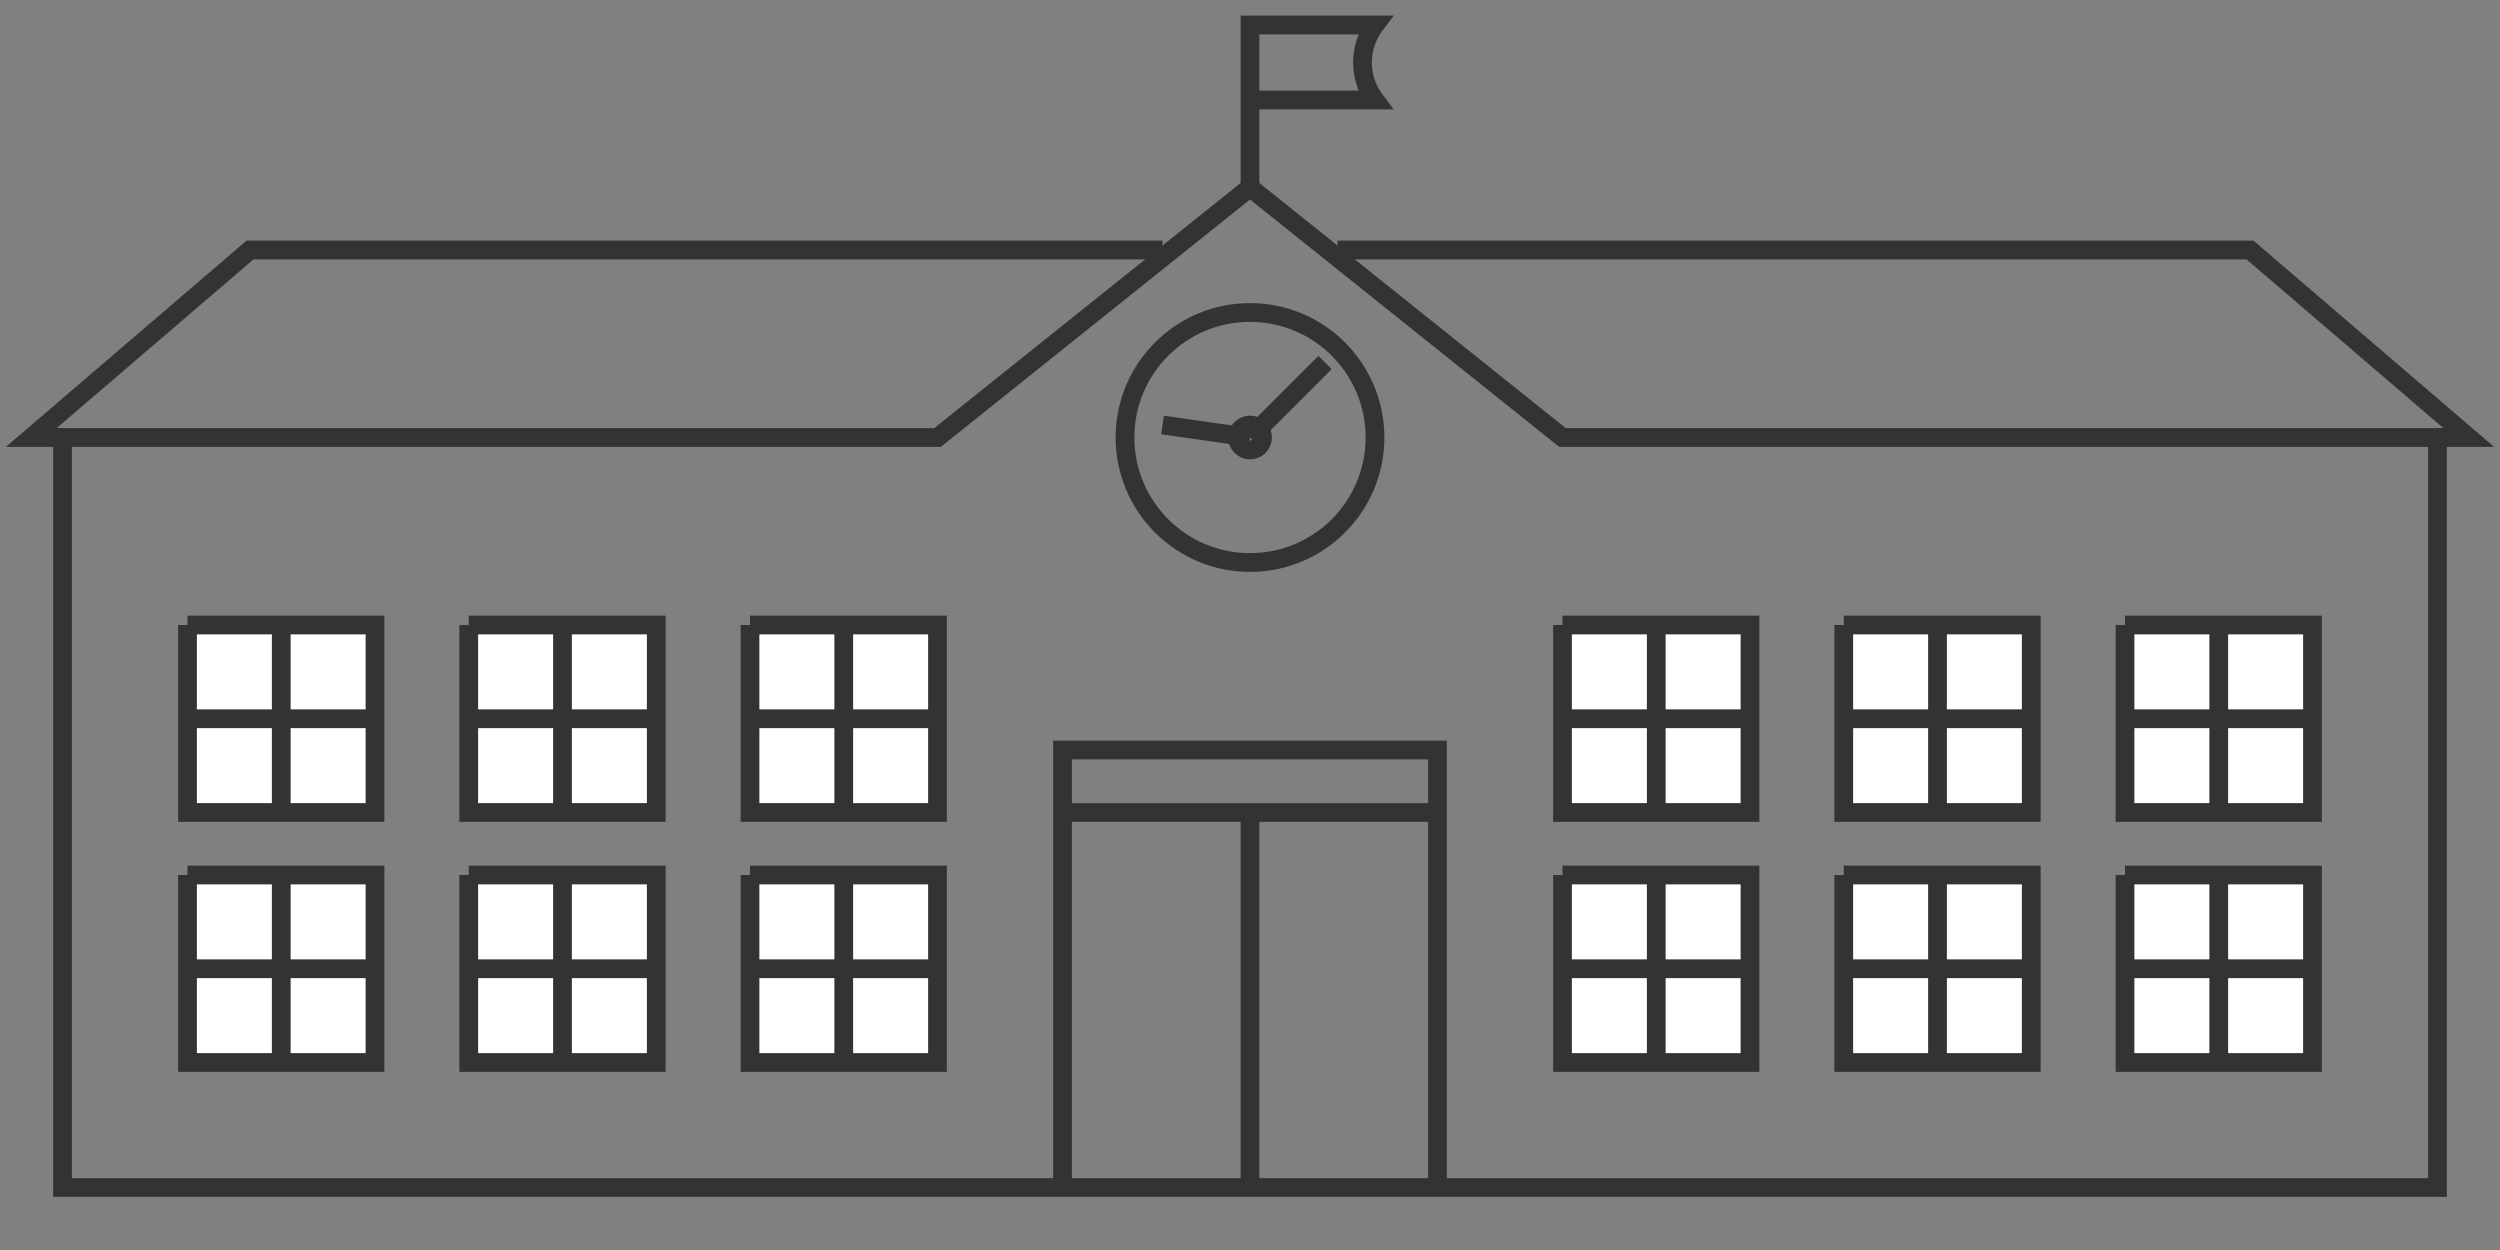 <?xml version="1.0" encoding="UTF-8" standalone="no"?>
<svg width="400" height="200" viewBox="0 0 400 200" xmlns="http://www.w3.org/2000/svg" xmlns:xlink="http://www.w3.org/1999/xlink" preserveAspectRatio="xMinYMin meet">
<rect x="0" y="0" width="400" height="200" fill="#808080" stroke="none"/>
<defs>
	<g id="window" fill="#fff" stroke="#333" stroke-width="3">
		<path d="M0,0 L30,0 L30,30 L0,30 L0,0" /> 
		<path d="M15,30 L15,0 M0,15 L30,15" />
	</g>
</defs>

<!-- Walls -->
<path d="M10,190 L10,70 L150,70 L200,30 L250,70 L390,70 L390,190 L10,190 z" fill="none" stroke-width="3" stroke="#333" />
<!-- Roof -->
<path d="M10,70 L5,70 L40,40 L186,40 M214,40 L360,40 L395,70 L390,70" fill="none" stroke-width="3" stroke="#333" />
<!-- Flag -->
<path d="M200,30 L200,4 L220,4 A10,10 0 0,0 220,16 L200,16" fill="none" stroke-width="3" stroke="#333" />

<!-- Door -->
<path d="M170,190 L170,120 L230,120 L230,190 M170,130 L230,130 M200,190 L200,130" fill="none" stroke-width="3" stroke="#333" />

<!-- Clock -->
<circle cx="200" cy="70" r="20" stroke-width="3" stroke="#333" fill="none" />
<circle cx="200" cy="70" r="2" stroke-width="3" stroke="#333" fill="none" />
<path d="M200,70 L186,68 M200,70 L212 58" fill="none" stroke-width="3" stroke="#333" />

<!-- Windows (6 + 6) -->
<use x="30" y="100" xlink:href="#window" />
<use x="30" y="140" xlink:href="#window" />
<use x="75" y="100" xlink:href="#window" />
<use x="75" y="140" xlink:href="#window" />
<use x="120" y="100" xlink:href="#window" />
<use x="120" y="140" xlink:href="#window" />

<use x="250" y="100" xlink:href="#window" />
<use x="250" y="140" xlink:href="#window" />
<use x="295" y="100" xlink:href="#window" />
<use x="295" y="140" xlink:href="#window" />
<use x="340" y="100" xlink:href="#window" />
<use x="340" y="140" xlink:href="#window" />



</svg>
